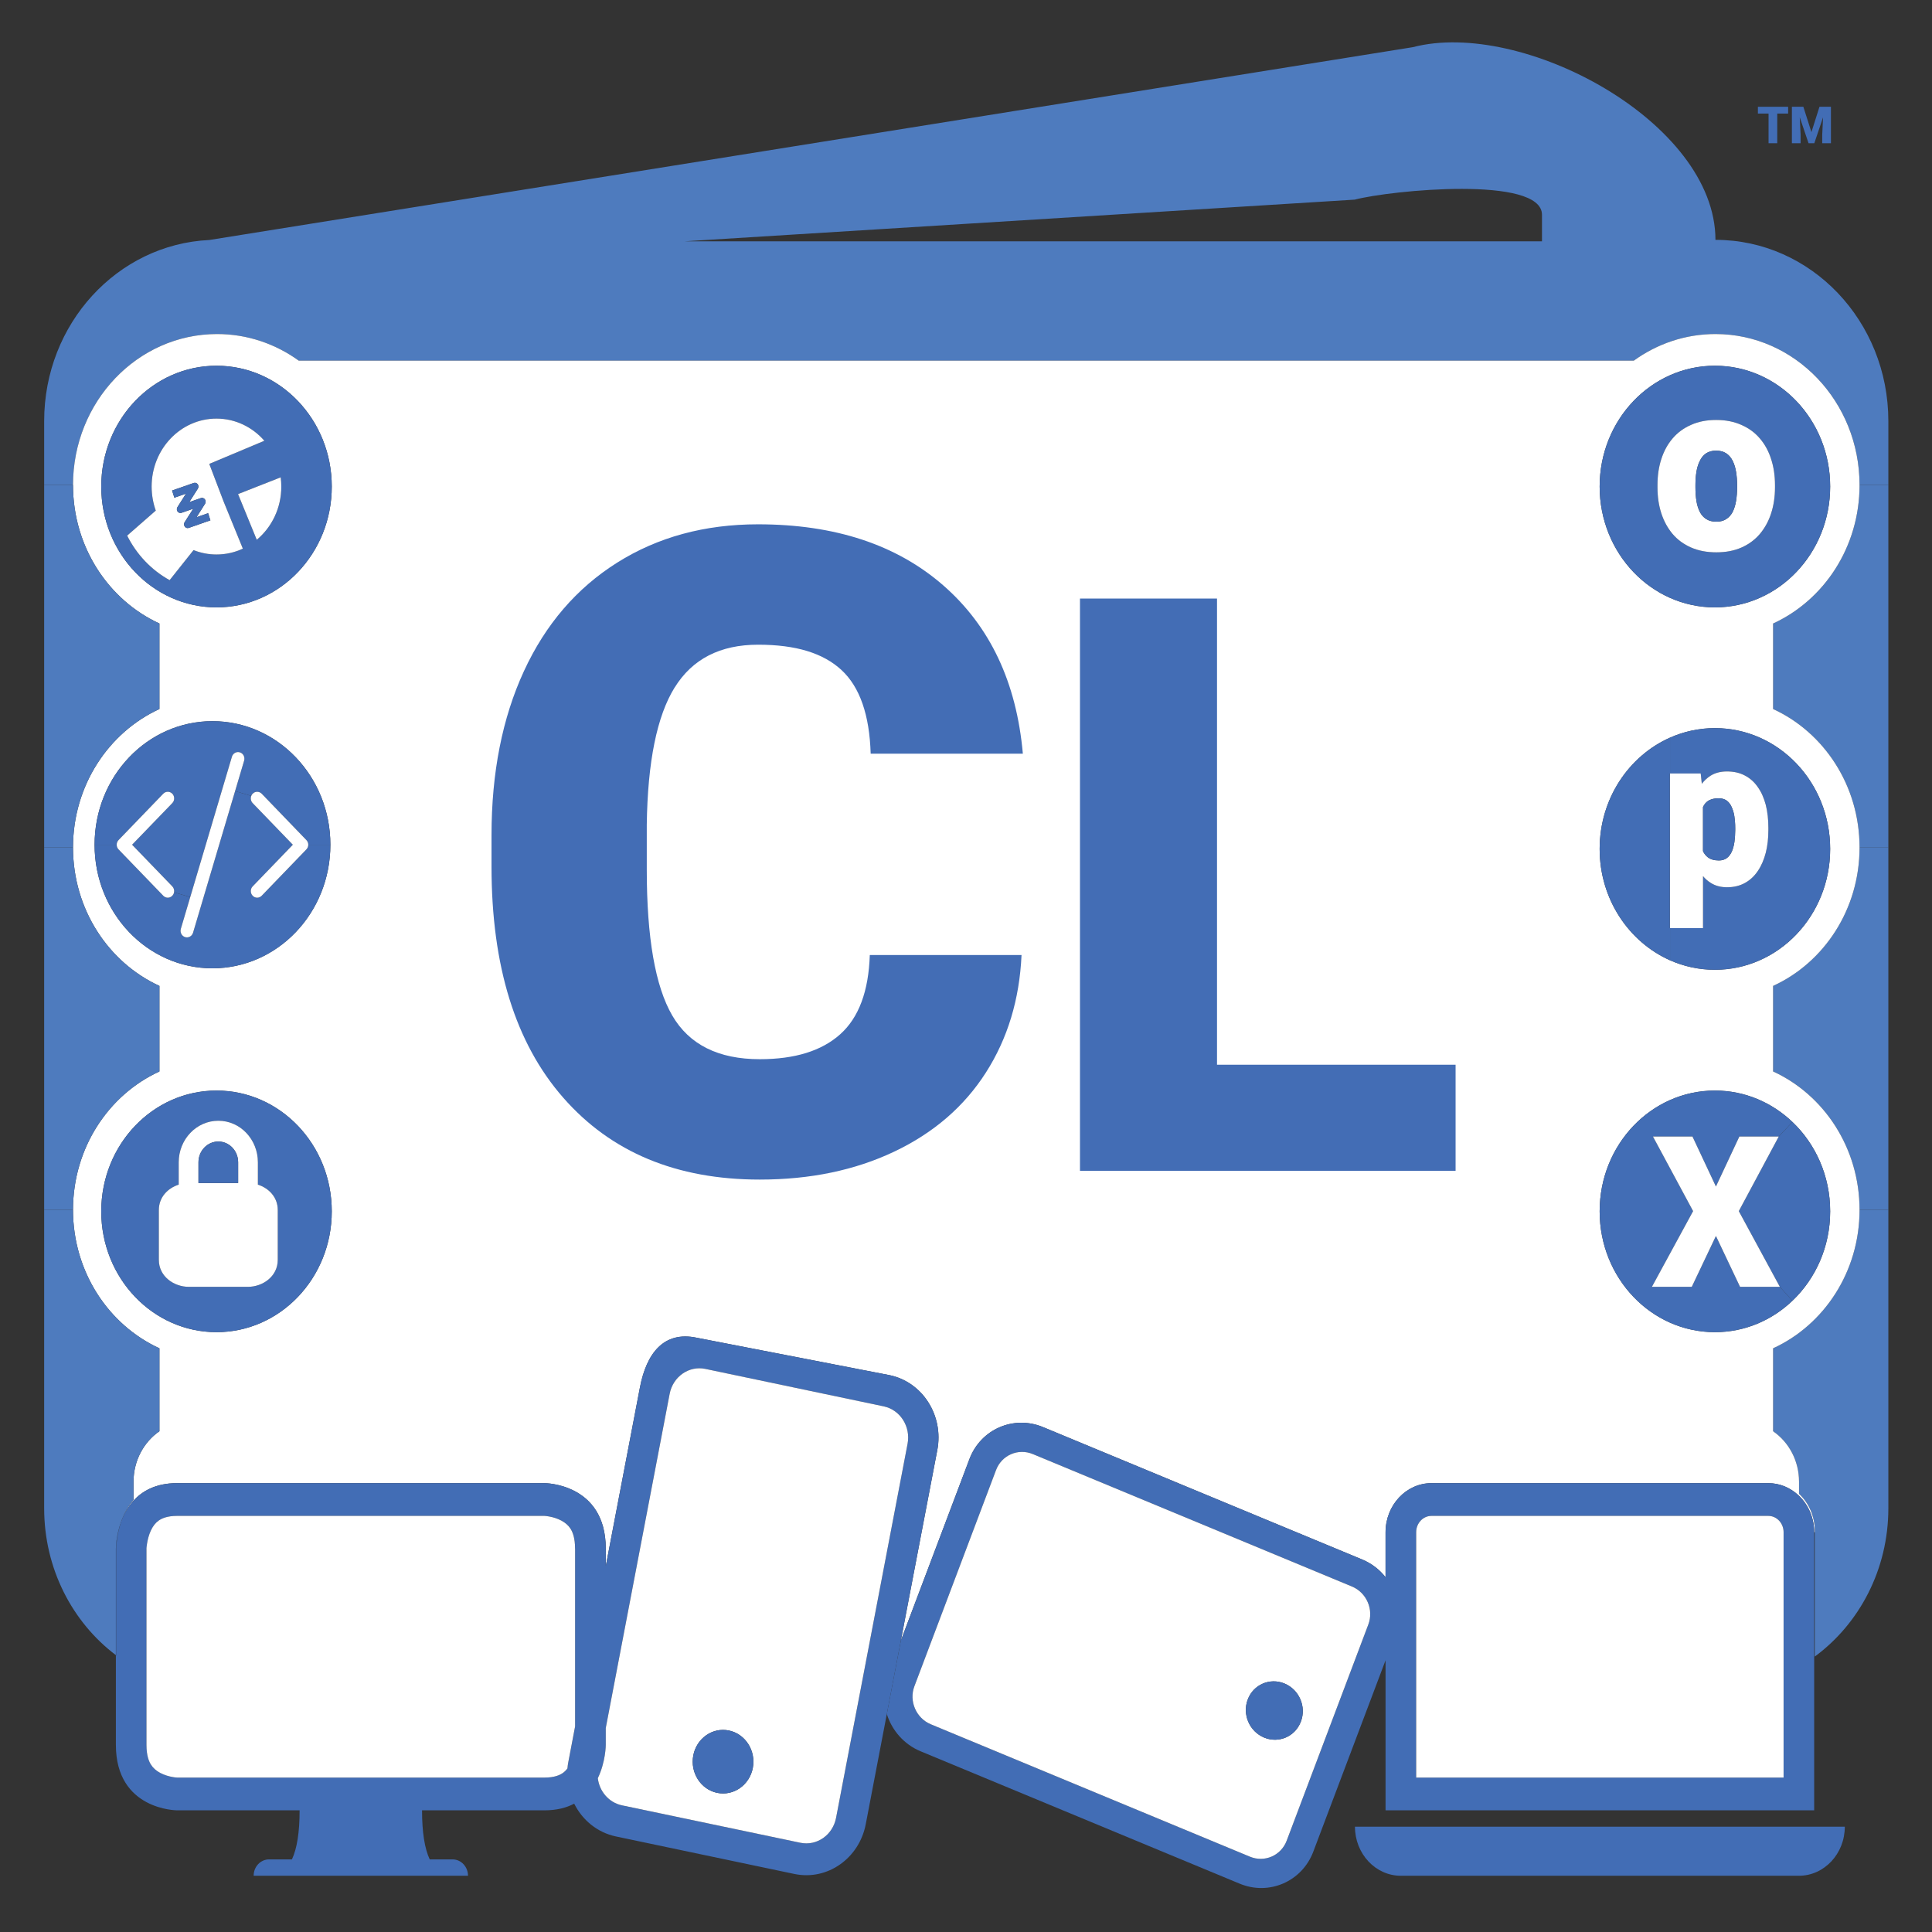<svg xmlns="http://www.w3.org/2000/svg" viewBox="0 0 528 528"><rect x="0" y="0" width="528" height="528" fill="#333333" stroke="none"/><g class="jsopx-icon-wrapper"><path d="M516.07,330.65v81.55c0,16.76-7.95,31.58-20.11,40.53v-34.38c0-4.04-1.67-7.65-4.3-10.11v-3.31c0-5.76-2.81-10.83-7.09-13.79v-22.66c13.91-6.36,23.63-20.91,23.63-37.83h7.87Z" fill="#4e7bbe"></path><path d="M516.07,231.61v99.04h-7.87c0-16.92-9.72-31.46-23.63-37.83v-23.38c13.91-6.36,23.63-20.91,23.63-37.83h7.87Z" fill="#4e7bbe"></path><path d="M516.07,132.57v99.04h-7.87c0-16.93-9.72-31.46-23.63-37.84v-23.37c13.91-6.37,23.63-20.91,23.63-37.83h7.87Z" fill="#4e7bbe"></path><path d="M516.07,115.07v17.5h-7.87c0-22.8-17.63-41.28-39.38-41.28-8.28,0-15.97,2.69-22.31,7.27H81.64c-6.34-4.58-14.04-7.27-22.31-7.27-21.75,0-39.38,18.48-39.38,41.28h-7.88v-17.5c0-26.61,20.02-48.3,45.13-49.48L386.13,12.89c29.83-7.81,82.69,20.43,82.69,52.66,26.1,0,47.25,22.17,47.25,49.52ZM421.41,65.95v-7.26c0-10.74-41.23-6.73-51.18-4.13l-183.12,11.39h234.3Z" fill="#4e7bbe"></path><path d="M370.3,499.22h133.87c0,7.4-5.62,13.41-12.55,13.41h-108.78c-6.93,0-12.54-6.01-12.54-13.41Z" fill="#426db5"></path><path d="M508.2,132.57c0,16.92-9.72,31.46-23.63,37.83v23.37c13.91,6.38,23.63,20.91,23.63,37.84s-9.72,31.47-23.63,37.83v23.38c13.91,6.37,23.63,20.91,23.63,37.83s-9.72,31.47-23.63,37.83v22.66c4.28,2.96,7.09,8.03,7.09,13.79v3.31c2.63,2.46,4.3,6.07,4.3,10.11v.4h-.16c0-4.03-1.66-7.65-4.3-10.1-2.2-2.07-5.09-3.32-8.25-3.32h-92.04c-6.92,0-12.55,6.02-12.55,13.42v12.29c-1.64-2.09-3.82-3.78-6.4-4.85l-87.21-36.18c-8.03-3.33-17.03.58-20.11,8.74l-18.74,49.6,9.96-52.07c1.8-9.41-4.02-18.56-12.99-20.45l-52.78-10.24c-8.97-1.89-13.71,4.22-15.51,13.62l-9.33,48.8v-4.79c0-17.89-16.74-17.89-16.74-17.89H48.41c-5.81,0-9.6,2.15-12.07,4.96-1.32,1.49-2.26,3.16-2.94,4.8.69-1.76,1.67-3.59,3.09-5.2v-4.96c0-5.76,2.81-10.83,7.08-13.79v-22.66c-13.9-6.36-23.62-20.91-23.62-37.83s9.72-31.46,23.62-37.83v-23.38c-13.9-6.36-23.62-20.91-23.62-37.83s9.72-31.46,23.62-37.84v-23.37c-13.9-6.37-23.62-20.91-23.62-37.83,0-22.8,17.63-41.28,39.38-41.28,8.27,0,15.97,2.69,22.31,7.27h364.87c6.34-4.58,14.03-7.27,22.31-7.27,21.75,0,39.38,18.48,39.38,41.28ZM500.17,132.97c0-18.23-14.1-33.02-31.5-33.02s-31.5,14.79-31.5,33.02,14.1,33.02,31.5,33.02,31.5-14.79,31.5-33.02ZM500.17,232.01c0-18.23-14.1-33.02-31.5-33.02-4.35,0-8.49.93-12.26,2.6-11.31,5.01-19.24,16.75-19.24,30.42s7.93,25.41,19.24,30.43c3.77,1.67,7.91,2.59,12.26,2.59,17.4,0,31.5-14.78,31.5-33.02ZM500.17,331.05c0-9.68-3.98-18.4-10.32-24.43-5.6-5.33-13.02-8.58-21.18-8.58-17.4,0-31.5,14.78-31.5,33.01s14.1,33.02,31.5,33.02c8.16,0,15.58-3.24,21.18-8.58,6.34-6.04,10.32-14.75,10.32-24.44ZM90.67,132.97c0-18.23-14.1-33.02-31.5-33.02s-31.5,14.79-31.5,33.02,14.1,33.02,31.5,33.02,31.5-14.79,31.5-33.02ZM90.67,331.05c0-18.23-14.1-33.01-31.5-33.01s-31.5,14.78-31.5,33.01,14.1,33.02,31.5,33.02,31.5-14.78,31.5-33.02ZM90.29,230.86c0-18.65-14.43-33.77-32.23-33.77s-32.21,15.12-32.21,33.77,14.43,33.77,32.21,33.77,32.23-15.12,32.23-33.77Z" fill="#fff"></path><path fill="#426db5" d="M500.38 29.18L500.38 39.14 498 39.14 498 36.81 498.23 32.06 495.84 39.14 494.26 39.14 491.86 32.05 492.09 36.81 492.09 39.14 489.71 39.14 489.71 29.18 492.84 29.18 495.05 36.11 497.25 29.18 500.38 29.18z"></path><path d="M378.66,453.75l-19.75,52.3c-3.08,8.16-12.09,12.08-20.12,8.74l-87.2-36.18c-4.56-1.89-7.83-5.72-9.23-10.17l3.84-20.08h0s18.74-49.61,18.74-49.61c3.08-8.16,12.08-12.07,20.11-8.74l87.21,36.18c2.58,1.07,4.76,2.76,6.4,4.85v-12.29c0-7.4,5.63-13.42,12.55-13.42h92.04c3.16,0,6.05,1.25,8.25,3.32,2.64,2.45,4.3,6.07,4.3,10.1v76h-117.14v-41ZM487.44,485.8v-67.05c0-2.48-1.87-4.47-4.19-4.47h-92.04c-2.31,0-4.18,1.99-4.18,4.47v67.05h100.41ZM373.95,443.97c1.54-4.07-.46-8.73-4.48-10.39l-87.2-36.19c-4.01-1.67-8.52.29-10.06,4.37l-22.31,59.07c-1.54,4.07.47,8.73,4.48,10.4l87.2,36.18c4.02,1.67,8.52-.29,10.06-4.37l22.31-59.07Z" fill="#426db5"></path><path d="M468.67,99.95c17.4,0,31.5,14.79,31.5,33.02s-14.1,33.02-31.5,33.02-31.5-14.79-31.5-33.02,14.1-33.02,31.5-33.02ZM485.09,133.22v-.69c0-2.55-.35-4.9-1.05-7.05-.69-2.18-1.72-4.06-3.08-5.65-1.35-1.59-3.03-2.82-5.04-3.7-1.99-.9-4.3-1.36-6.92-1.36s-4.9.46-6.88,1.36c-2,.88-3.67,2.11-5.02,3.7-1.36,1.59-2.38,3.47-3.08,5.65-.7,2.15-1.04,4.5-1.04,7.05v.69c0,2.53.34,4.88,1.04,7.05.7,2.15,1.72,4.03,3.08,5.65,1.35,1.59,3.03,2.82,5.04,3.7,2.01.89,4.32,1.33,6.92,1.33s4.9-.44,6.9-1.33c1.98-.88,3.65-2.11,5-3.7,1.36-1.62,2.39-3.5,3.08-5.65.7-2.17,1.05-4.52,1.05-7.05Z" fill="#426db5"></path><path d="M468.67,198.99c17.4,0,31.5,14.79,31.5,33.02s-14.1,33.02-31.5,33.02c-4.35,0-8.49-.92-12.26-2.59v-8.79h9.01v-14.21c.6.73,1.3,1.33,2.07,1.82,1.26.82,2.76,1.22,4.49,1.22,1.85,0,3.47-.39,4.87-1.16,1.43-.78,2.6-1.88,3.55-3.29.96-1.41,1.67-3.07,2.17-4.98.48-1.89.71-3.95.71-6.17v-.59c0-2.32-.23-4.43-.71-6.32-.5-1.9-1.22-3.53-2.19-4.88-.95-1.38-2.14-2.43-3.55-3.16-1.4-.74-3.02-1.1-4.87-1.1-1.75,0-3.24.39-4.5,1.18-.89.57-1.68,1.3-2.37,2.19l-.3-2.81h-8.38v-9.8c3.77-1.67,7.91-2.6,12.26-2.6Z" fill="#426db5"></path><path d="M489.85,306.62c6.34,6.03,10.32,14.75,10.32,24.43s-3.98,18.4-10.32,24.44l-3.43-3.81-11.22-20.69,10.92-20.38,3.73-3.99Z" fill="#426db5"></path><path d="M489.85,306.62l-3.73,3.99h-10.77l-6.4,13.66-6.41-13.66h-10.8l10.97,20.38-11.26,20.69h10.9l6.6-13.9,6.59,13.9h10.88l3.43,3.81c-5.6,5.34-13.02,8.58-21.18,8.58-17.4,0-31.5-14.78-31.5-33.02s14.1-33.01,31.5-33.01c8.16,0,15.58,3.25,21.18,8.58Z" fill="#426db5"></path><path fill="#426db5" d="M488.68 29.18L488.68 31.04 485.71 31.04 485.71 39.14 483.33 39.14 483.33 31.04 480.42 31.04 480.42 29.18 488.68 29.18z"></path><path d="M487.44,418.75v67.05h-100.41v-67.05c0-2.48,1.87-4.47,4.18-4.47h92.04c2.32,0,4.19,1.99,4.19,4.47Z" fill="#fff"></path><path fill="#fff" d="M475.2 330.99L486.42 351.68 475.54 351.68 468.95 337.78 462.35 351.68 451.45 351.68 462.71 330.99 451.74 310.61 462.54 310.61 468.95 324.27 475.35 310.61 486.12 310.61 475.2 330.99z"></path><path d="M485.09,132.53v.69c0,2.53-.35,4.88-1.05,7.05-.69,2.15-1.72,4.03-3.08,5.65-1.35,1.59-3.02,2.82-5,3.7-2,.89-4.29,1.33-6.9,1.33s-4.91-.44-6.92-1.33c-2.01-.88-3.69-2.11-5.04-3.7-1.36-1.62-2.38-3.5-3.08-5.65-.7-2.17-1.04-4.52-1.04-7.05v-.69c0-2.55.34-4.9,1.04-7.05.7-2.18,1.72-4.06,3.08-5.65,1.35-1.59,3.02-2.82,5.02-3.7,1.98-.9,4.27-1.36,6.88-1.36s4.93.46,6.92,1.36c2.01.88,3.69,2.11,5.04,3.7,1.36,1.59,2.39,3.47,3.08,5.65.7,2.15,1.05,4.5,1.05,7.05ZM474.73,133.22v-.69c0-1.26-.09-2.45-.28-3.57-.18-1.14-.5-2.14-.92-3-.44-.89-1.02-1.57-1.76-2.06s-1.66-.74-2.77-.74-2,.25-2.74.74c-.72.49-1.29,1.17-1.71,2.06-.44.86-.74,1.86-.93,3-.18,1.12-.27,2.31-.27,3.57v.69c0,1.31.09,2.53.27,3.67.19,1.14.49,2.14.93,3,.42.84,1,1.49,1.74,1.96.74.48,1.67.72,2.77.72s1.99-.24,2.71-.72c.74-.47,1.32-1.12,1.76-1.96.42-.86.74-1.86.92-3,.19-1.14.28-2.36.28-3.67Z" fill="#fff"></path><path d="M483.28,226.29v.59c0,2.22-.23,4.28-.71,6.17-.5,1.91-1.21,3.57-2.17,4.98-.95,1.41-2.12,2.51-3.55,3.29-1.4.77-3.02,1.16-4.87,1.16-1.73,0-3.23-.4-4.49-1.22-.77-.49-1.47-1.09-2.07-1.82v14.21h-9.07v-42.26h8.44l.3,2.81c.69-.89,1.48-1.62,2.37-2.19,1.26-.79,2.75-1.18,4.5-1.18,1.85,0,3.47.36,4.87,1.1,1.41.73,2.6,1.78,3.55,3.16.97,1.35,1.69,2.98,2.19,4.88.48,1.89.71,4,.71,6.32ZM474.22,226.88v-.59c0-1.19-.09-2.26-.24-3.25-.16-1-.43-1.86-.79-2.59-.33-.74-.79-1.3-1.36-1.7-.59-.39-1.29-.58-2.13-.58-.98,0-1.79.16-2.46.47-.64.3-1.16.77-1.55,1.41-.1.17-.19.34-.27.52v12.04c.3.66.73,1.21,1.26,1.63.76.61,1.77.91,3.07.91.87,0,1.58-.21,2.15-.63.58-.42,1.03-1.02,1.38-1.77.34-.77.58-1.66.72-2.65.14-1,.22-2.08.22-3.22Z" fill="#fff"></path><path d="M474.73,132.53v.69c0,1.31-.09,2.53-.28,3.67-.18,1.14-.5,2.14-.92,3-.44.84-1.02,1.49-1.76,1.96-.72.48-1.62.72-2.71.72s-2.03-.24-2.77-.72c-.74-.47-1.32-1.12-1.74-1.96-.44-.86-.74-1.86-.93-3-.18-1.14-.27-2.36-.27-3.67v-.69c0-1.26.09-2.45.27-3.57.19-1.14.49-2.14.93-3,.42-.89.99-1.57,1.71-2.06.74-.49,1.66-.74,2.74-.74s2.03.25,2.77.74,1.32,1.17,1.76,2.06c.42.86.74,1.86.92,3,.19,1.12.28,2.31.28,3.57Z" fill="#426db5"></path><path d="M474.22,226.29v.59c0,1.14-.08,2.22-.22,3.22-.14.99-.38,1.88-.72,2.65-.35.75-.8,1.35-1.38,1.77-.57.42-1.28.63-2.15.63-1.3,0-2.31-.3-3.07-.91-.53-.42-.96-.97-1.26-1.63v-12.04c.08-.18.17-.35.27-.52.39-.64.91-1.11,1.55-1.41.67-.31,1.48-.47,2.46-.47.84,0,1.54.19,2.13.58.57.4,1.03.96,1.36,1.7.36.73.63,1.59.79,2.59.15.99.24,2.06.24,3.25Z" fill="#426db5"></path><path d="M456.41,253.65v8.79c-11.31-5.02-19.24-16.75-19.24-30.43s7.93-25.41,19.24-30.42v9.8h-.06v42.26h.06Z" fill="#426db5"></path><path d="M369.47,433.58c4.02,1.66,6.02,6.32,4.48,10.39l-22.31,59.07c-1.54,4.08-6.04,6.04-10.06,4.37l-87.2-36.18c-4.01-1.67-6.02-6.33-4.48-10.4l22.31-59.07c1.54-4.08,6.05-6.04,10.06-4.37l87.2,36.19ZM355.52,470.49c1.55-4.07-.45-8.73-4.48-10.4-4-1.66-8.51.29-10.04,4.37-1.55,4.07.46,8.73,4.47,10.4,4.02,1.67,8.52-.29,10.05-4.37Z" fill="#fff"></path><path d="M351.04,460.09c4.03,1.67,6.03,6.33,4.48,10.4-1.53,4.08-6.03,6.04-10.05,4.37-4.01-1.67-6.02-6.33-4.47-10.4,1.53-4.08,6.04-6.03,10.04-4.37Z" fill="#426db5"></path><path d="M242.36,468.44l-5.75,30.06c-1.79,9.41-10.52,15.52-19.51,13.64l-48.76-10.25c-5.1-1.07-9.18-4.48-11.42-8.96-2.13,1.12-4.8,1.82-8.11,1.82h-33.47c0,5.96.7,10.43,2.1,13.41h6.27c2.3,0,4.19,2,4.19,4.47h-58.58c0-2.47,1.87-4.47,4.19-4.47h6.27c1.4-2.98,2.1-7.45,2.1-13.41h-33.47s-16.74,0-16.74-17.88v-24.53l.15.12v-29.65s0-3.28,1.32-7.03c.08-.23.17-.46.26-.69.68-1.64,1.62-3.31,2.94-4.8,2.47-2.81,6.26-4.96,12.07-4.96h100.4s16.74,0,16.74,17.89v4.79l9.33-48.8c1.8-9.4,6.54-15.51,15.51-13.62l52.78,10.24c8.97,1.89,14.79,11.04,12.99,20.45l-9.96,52.07h0s-3.84,20.09-3.84,20.09ZM248.03,394.58c.9-4.7-2.01-9.28-6.5-10.23l-48.76-10.24c-4.49-.94-8.86,2.11-9.76,6.82l-17.46,91.32v4.62s0,4.58-2.17,9.1c.43,3.6,3.01,6.65,6.58,7.41l48.77,10.23c4.49.94,8.86-2.1,9.76-6.81l19.54-102.22ZM157.17,471.83v-48.61c0-2.9-.65-4.49-1.21-5.38-.58-.94-1.43-1.68-2.53-2.27-1.13-.61-2.36-.95-3.38-1.13-.49-.09-.89-.13-1.12-.15-.09-.01-.16-.01-.19-.01H48.41c-2.72,0-4.21.7-5.04,1.29-.89.63-1.58,1.53-2.13,2.71-.56,1.21-.88,2.52-1.05,3.62-.09.52-.12.94-.15,1.18,0,.12,0,.18,0,.22v53.57c0,2.91.66,4.49,1.21,5.37.6.95,1.44,1.69,2.54,2.28,1.14.6,2.37.95,3.39,1.13.49.09.88.13,1.12.14.09.01.15.01.19.01h100.33c2.72,0,4.21-.69,5.04-1.28.46-.33.87-.74,1.23-1.22.05-.62.13-1.24.26-1.86l1.83-9.61Z" fill="#426db5"></path><path d="M241.53,384.35c4.49.95,7.4,5.53,6.5,10.23l-19.54,102.22c-.9,4.71-5.27,7.75-9.76,6.81l-48.77-10.23c-3.57-.76-6.15-3.81-6.58-7.41,2.17-4.52,2.17-9.1,2.17-9.1v-4.62l17.46-91.32c.9-4.71,5.27-7.76,9.76-6.82l48.76,10.24ZM205.74,483.16c.89-4.7-2.02-9.28-6.5-10.22-4.49-.95-8.86,2.1-9.77,6.8-.89,4.71,2.02,9.29,6.51,10.23s8.86-2.11,9.76-6.81Z" fill="#fff"></path><path d="M199.24,472.94c4.48.94,7.39,5.52,6.5,10.22-.9,4.7-5.27,7.75-9.76,6.81s-7.4-5.52-6.51-10.23c.91-4.7,5.28-7.75,9.77-6.8Z" fill="#426db5"></path><path d="M157.17,423.22v48.61l-1.83,9.61c-.13.62-.21,1.24-.26,1.86-.36.48-.77.89-1.23,1.22-.83.59-2.32,1.28-5.04,1.28H48.48s-.1,0-.19-.01c-.24-.01-.63-.05-1.12-.14-1.02-.18-2.25-.53-3.39-1.13-1.1-.59-1.94-1.33-2.54-2.28-.55-.88-1.21-2.46-1.21-5.37v-53.57s0-.1,0-.22c.03-.24.06-.66.15-1.18.17-1.1.49-2.41,1.05-3.62.55-1.18,1.24-2.08,2.13-2.71.83-.59,2.32-1.29,5.04-1.29h100.33s.1,0,.19.01c.23.02.63.06,1.12.15,1.02.18,2.25.52,3.38,1.13,1.1.59,1.95,1.33,2.53,2.27.56.89,1.21,2.48,1.21,5.38Z" fill="#fff"></path><path d="M90.29,230.86h-6.04c0-.46-.17-.92-.52-1.28l-12.21-12.67c-.69-.7-1.79-.7-2.47,0-.17.17-.3.38-.38.6l-4.42-1.31,2.47-8.32c.28-.96-.23-1.98-1.16-2.27-.92-.29-1.9.25-2.18,1.2l-11.39,38.36-4.42-1.31c.1-.57-.05-1.18-.48-1.62l-10.99-11.38,10.99-11.38c.68-.71.68-1.86,0-2.57-.69-.7-1.79-.7-2.47,0l-12.22,12.67c-.34.36-.51.82-.51,1.28h-6.04c0-18.65,14.43-33.77,32.21-33.77s32.23,15.12,32.23,33.77Z" fill="#426db5"></path><path d="M84.25,230.86h6.04c0,18.65-14.43,33.77-32.23,33.77s-32.21-15.12-32.21-33.77h6.04c0,.46.17.92.51,1.28l12.22,12.66c.68.71,1.78.71,2.47,0,.25-.26.41-.59.48-.94l4.42,1.31-2.57,8.67c-.28.95.23,1.97,1.15,2.26.93.29,1.91-.24,2.19-1.2l11.49-38.7,4.42,1.31c-.26.66-.13,1.44.38,1.97l10.98,11.38-10.98,11.38c-.68.7-.68,1.86,0,2.56.68.71,1.78.71,2.47,0l12.21-12.66c.35-.36.52-.82.52-1.28Z" fill="#426db5"></path><path d="M83.73,229.58c.35.36.52.82.52,1.28s-.17.92-.52,1.28l-12.21,12.66c-.69.71-1.79.71-2.47,0-.68-.7-.68-1.86,0-2.56l10.98-11.38-10.98-11.38c-.51-.53-.64-1.31-.38-1.97.08-.22.21-.43.38-.6.68-.7,1.78-.7,2.47,0l12.21,12.67Z" fill="#fff"></path><path d="M59.17,99.95c17.4,0,31.5,14.79,31.5,33.02s-14.1,33.02-31.5,33.02-31.5-14.79-31.5-33.02,14.1-33.02,31.5-33.02ZM76.88,132.97c0-.85-.06-1.69-.17-2.52l-11.65,4.58,5.11,12.49c4.09-3.41,6.71-8.66,6.71-14.55ZM57.19,126.78l15.06-6.32c-3.23-3.72-7.9-6.06-13.09-6.06-9.79,0-17.72,8.31-17.72,18.57,0,2.31.41,4.53,1.13,6.57l-7.82,6.84c2.59,5.18,6.66,9.45,11.61,12.17l6.53-8.21c1.95.77,4.05,1.2,6.27,1.2,2.57,0,5.01-.57,7.21-1.6l-5.25-12.85-3.93-10.31Z" fill="#426db5"></path><path d="M59.17,298.04c17.4,0,31.5,14.78,31.5,33.01s-14.1,33.02-31.5,33.02-31.5-14.78-31.5-33.02,14.1-33.01,31.5-33.01ZM75.91,344.31v-13.61c0-3.57-2.5-6.01-5.43-6.95v-6.1c0-6.27-4.83-11.36-10.81-11.36s-10.83,5.09-10.83,11.36v6.1c-2.93.94-5.43,3.38-5.43,6.95v13.61c0,4.63,4.24,7.37,8.14,7.37h16.24c3.88,0,8.12-2.74,8.12-7.37Z" fill="#426db5"></path><path d="M76.71,130.45c.11.83.17,1.67.17,2.52,0,5.89-2.62,11.14-6.71,14.55l-5.11-12.49,11.65-4.58Z" fill="#fff"></path><path d="M75.91,330.7v13.61c0,4.63-4.24,7.37-8.12,7.37h-16.24c-3.9,0-8.14-2.74-8.14-7.37v-13.61c0-3.57,2.5-6.01,5.43-6.95v-6.1c0-6.27,4.84-11.36,10.83-11.36s10.81,5.09,10.81,11.36v6.1c2.93.94,5.43,3.38,5.43,6.95ZM65.08,323.31v-5.66c0-3.14-2.42-5.68-5.41-5.68s-5.43,2.54-5.43,5.68v5.66h10.84Z" fill="#fff"></path><path d="M72.25,120.46l-15.06,6.32,3.93,10.31,5.25,12.85c-2.2,1.03-4.64,1.6-7.21,1.6-2.22,0-4.32-.43-6.27-1.2l-6.53,8.21c-4.95-2.72-9.02-6.99-11.61-12.17l7.82-6.84c-.72-2.04-1.13-4.26-1.13-6.57,0-10.26,7.93-18.57,17.72-18.57,5.19,0,9.86,2.34,13.09,6.06ZM57.5,142.2l-.62-1.95-3.18,1.11,2.34-3.69c.23-.37.22-.85-.04-1.19-.25-.36-.69-.5-1.09-.36l-3.19,1.11,2.35-3.69c.23-.37.22-.85-.04-1.2-.26-.34-.69-.49-1.1-.34l-5.9,2.06.63,1.96,3.18-1.12-2.34,3.69c-.24.36-.22.84.03,1.2.26.35.7.49,1.09.35l3.19-1.11-2.35,3.68c-.24.37-.21.86.04,1.2.25.35.7.5,1.09.36l5.91-2.07Z" fill="#fff"></path><path d="M65.56,205.61c.93.29,1.44,1.31,1.16,2.27l-2.47,8.32-11.49,38.7c-.28.96-1.26,1.49-2.19,1.2-.92-.29-1.43-1.31-1.15-2.26l2.57-8.67,11.39-38.36c.28-.95,1.26-1.49,2.18-1.2Z" fill="#fff"></path><path d="M65.08,317.65v5.66h-10.84v-5.66c0-3.14,2.44-5.68,5.43-5.68s5.41,2.54,5.41,5.68Z" fill="#426db5"></path><path d="M56.88,140.25l.62,1.95-5.91,2.07c-.39.14-.84-.01-1.09-.36-.25-.34-.28-.83-.04-1.2l2.35-3.68-3.19,1.11c-.39.14-.83,0-1.09-.35-.25-.36-.27-.84-.03-1.2l2.34-3.69-3.18,1.12-.63-1.96,5.9-2.06c.41-.15.84,0,1.1.34.26.35.27.83.04,1.2l-2.35,3.69,3.19-1.11c.4-.14.84,0,1.09.36.26.34.27.82.04,1.19l-2.34,3.69,3.18-1.11Z" fill="#426db5"></path><path d="M47.09,242.24c.43.44.58,1.05.48,1.62-.07.35-.23.68-.48.94-.69.71-1.79.71-2.47,0l-12.22-12.66c-.34-.36-.51-.82-.51-1.28s.17-.92.51-1.28l12.22-12.67c.68-.7,1.78-.7,2.47,0,.68.71.68,1.86,0,2.57l-10.99,11.38,10.99,11.38Z" fill="#fff"></path><path d="M43.57,368.48v22.66c-4.27,2.96-7.08,8.03-7.08,13.79v4.96c-1.42,1.61-2.4,3.44-3.09,5.2-.09.23-.18.46-.26.69-1.47,3.92-1.47,7.44-1.47,7.44v29.12c-11.88-8.98-19.6-23.61-19.6-40.14v-81.55h7.88c0,16.92,9.72,31.47,23.62,37.83Z" fill="#4e7bbe"></path><path d="M43.57,269.44v23.38c-13.9,6.37-23.62,20.91-23.62,37.83h-7.88v-99.04h7.88c0,16.92,9.72,31.47,23.62,37.83Z" fill="#4e7bbe"></path><path d="M43.57,170.4v23.37c-13.9,6.38-23.62,20.91-23.62,37.84h-7.88v-99.04h7.88c0,16.92,9.72,31.46,23.62,37.83Z" fill="#4e7bbe"></path><path d="M33.14,415.78c-1.32,3.75-1.32,7.03-1.32,7.03v29.65l-.15-.12v-29.12s0-3.52,1.47-7.44Z" fill="#426db5"></path><path d="M184.37,187.91c4.83-7.81,12.44-11.72,22.81-11.72s17.82,2.31,22.81,6.94c4.99,4.63,7.64,12.24,7.96,22.85h41.59c-1.74-19.54-8.99-34.87-21.75-46-12.75-11.12-29.63-16.69-50.62-16.69-14.58,0-27.41,3.49-38.5,10.47-11.09,6.98-19.59,16.87-25.49,29.67-5.9,12.8-8.85,27.74-8.85,44.8v8.61c0,27.2,6.54,48.25,19.61,63.16,13.07,14.92,30.97,22.37,53.71,22.37,13.78,0,26.04-2.55,36.78-7.66,10.73-5.1,19.07-12.3,25.01-21.59,5.94-9.29,9.19-20,9.74-32.12h-41.47c-.32,9.89-3.01,17.11-8.08,21.65-5.07,4.55-12.4,6.82-21.98,6.82-11.33,0-19.31-3.99-23.94-11.96-4.63-7.97-6.95-21.25-6.95-39.84v-12.32c.24-17.15,2.77-29.63,7.6-37.44Z" fill="#436db5"></path><path fill="#436db5" d="M332.6 290.98L332.6 163.58 295.15 163.58 295.15 319.98 397.8 319.98 397.8 290.98 332.6 290.98z"></path></g></svg>